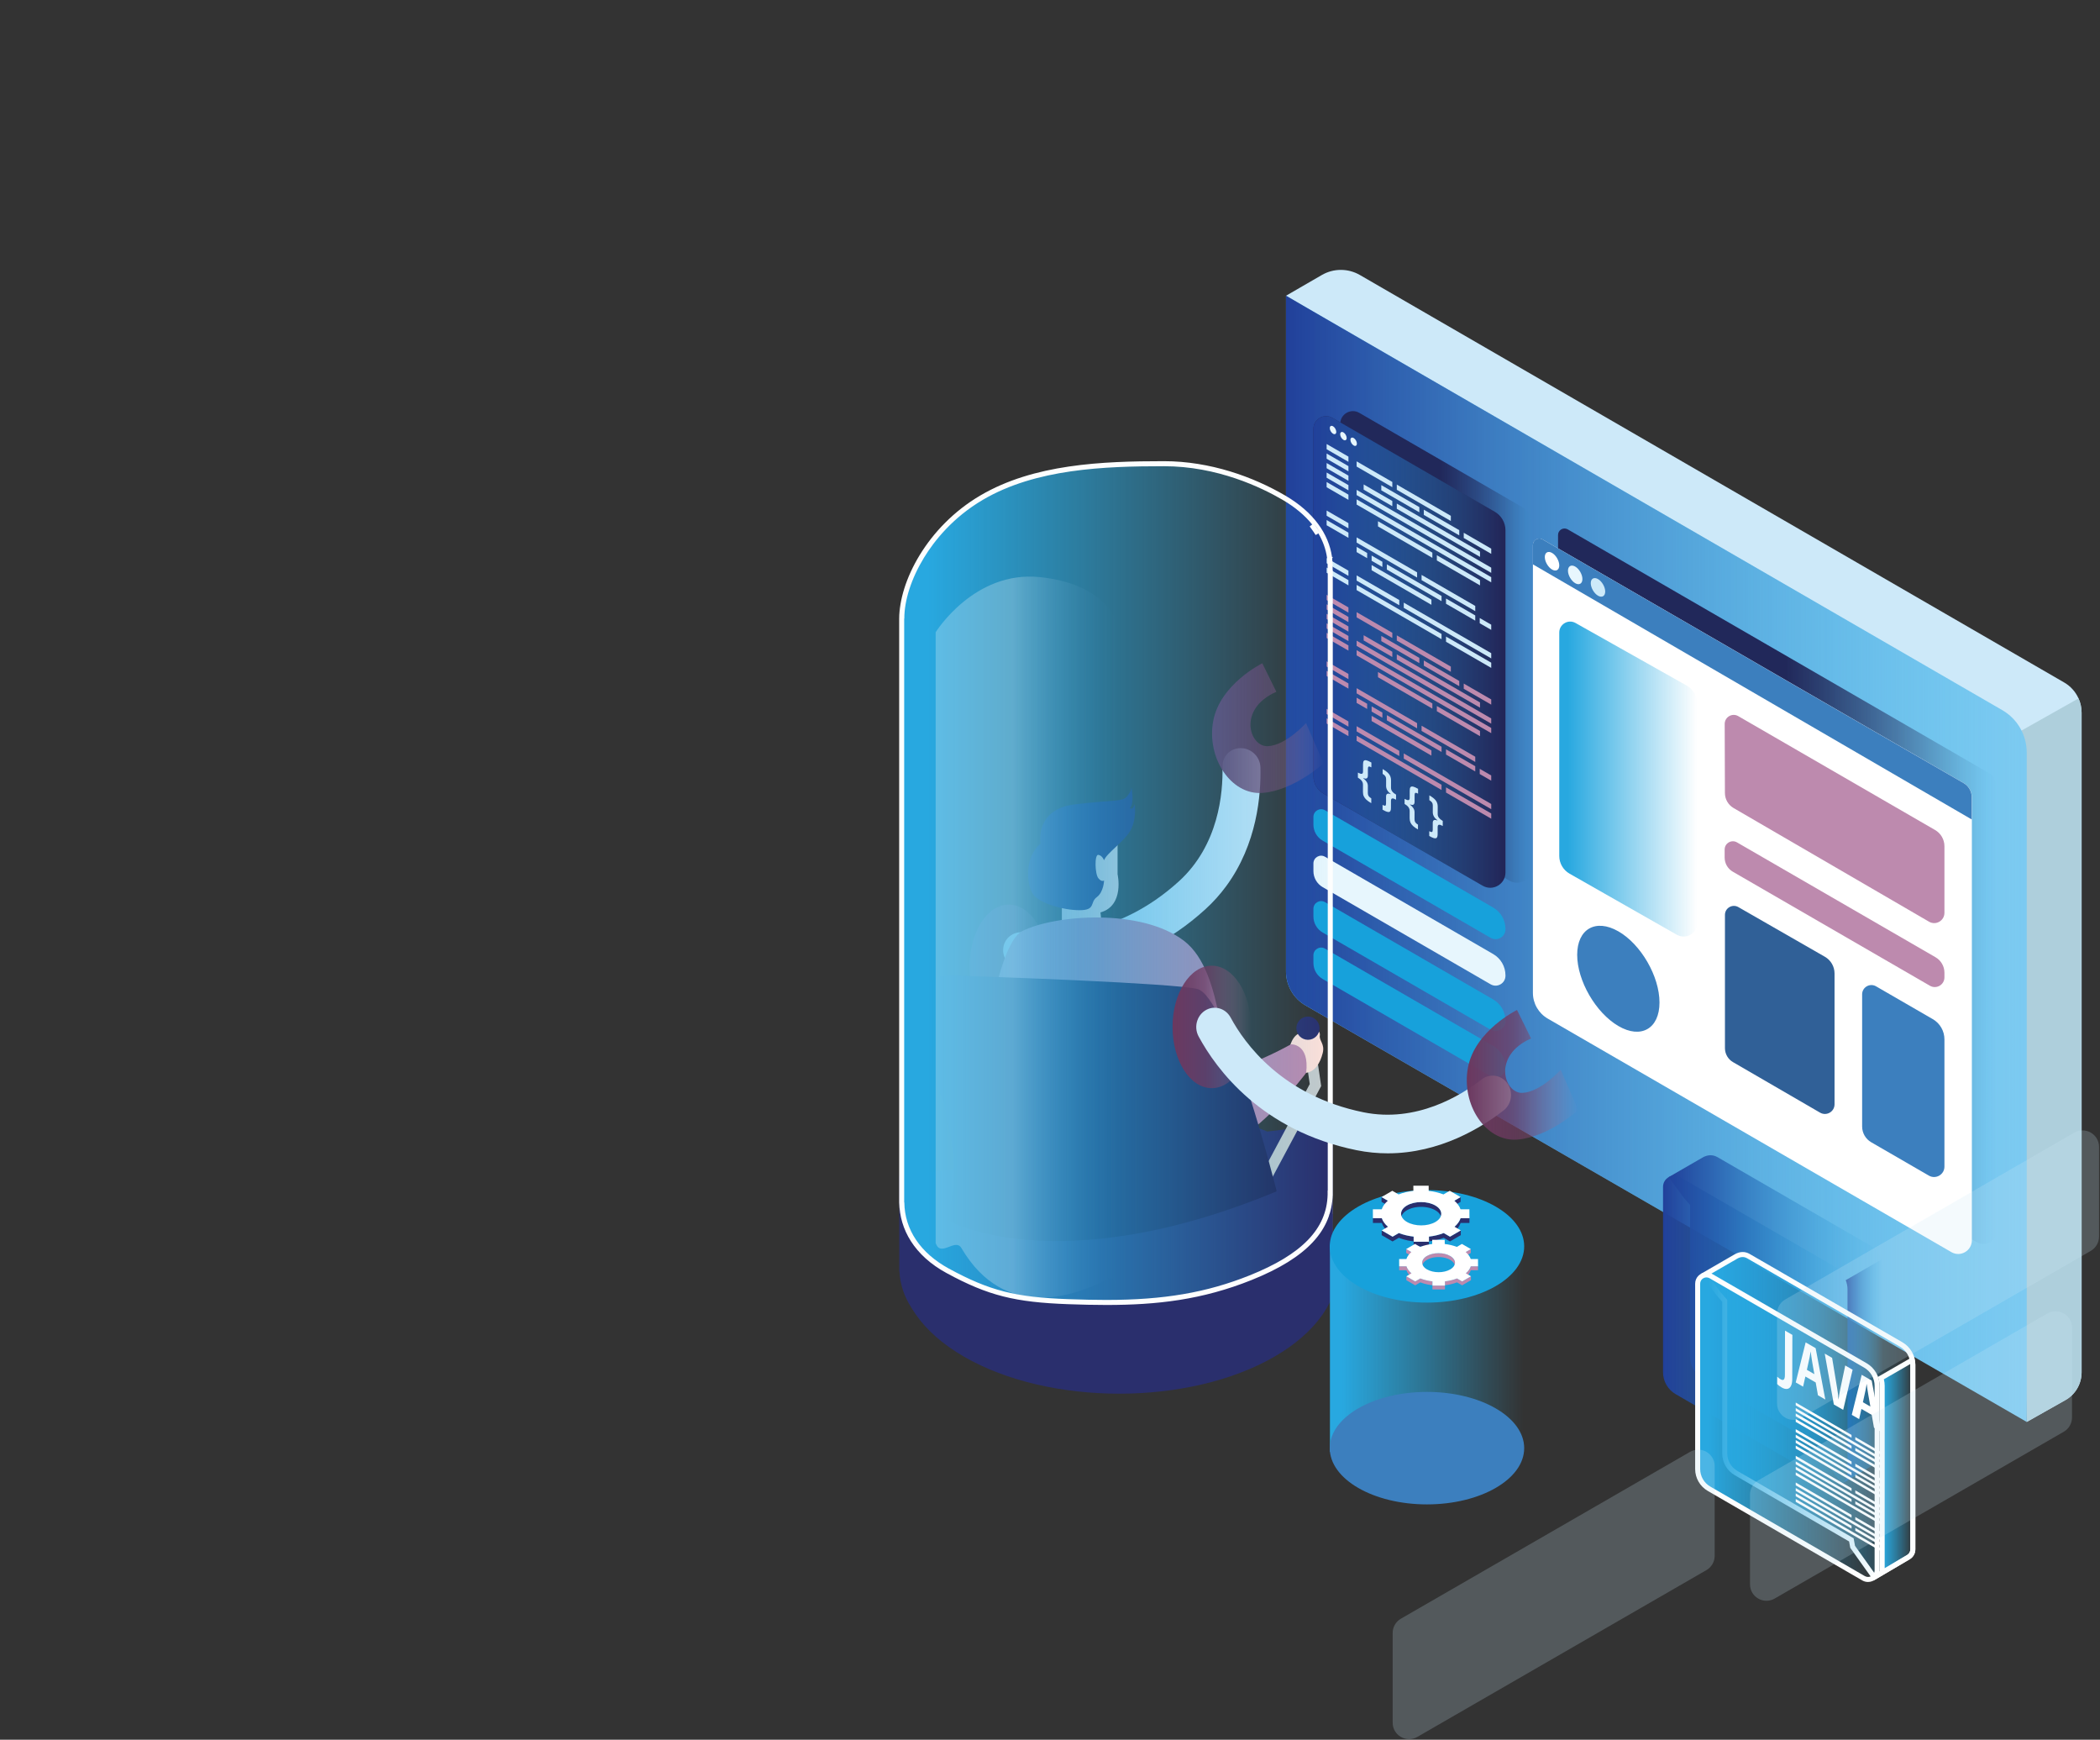 <svg width="955" height="791" viewBox="0 0 955 791" fill="none" xmlns="http://www.w3.org/2000/svg">
<rect x="0" y="0" width="955" height="791" fill="#333333" stroke="none"/>
<path d="M946.631 324.028V623.97C946.631 629.19 943.827 634.006 939.287 636.57L921.68 646.507L917.521 365.165L917.026 331.675L584.814 134.469L601.118 125.036C606.473 121.937 613.071 121.937 618.427 125.036L938.731 310.313C941.656 312.007 943.903 314.556 945.237 317.54C946.143 319.548 946.631 321.753 946.631 324.028Z" fill="#CDE9F9"/>
<path d="M946.632 324.028V623.97C946.632 629.19 943.829 634.006 939.288 636.57L921.682 646.507L917.522 365.165V333.163L945.238 317.54C946.145 319.548 946.632 321.753 946.632 324.028Z" fill="#AECFDC"/>
<path d="M584.819 441.697V134.465L910.579 322.895C917.45 326.87 921.684 334.215 921.684 342.164V646.509L593.733 457.151C588.218 453.966 584.819 448.074 584.819 441.697Z" fill="#7CCAF1"/>
<path d="M584.819 441.697V134.465L910.579 322.895C917.45 326.87 921.684 334.215 921.684 342.164V646.509L593.733 457.151C588.218 453.966 584.819 448.074 584.819 441.697Z" fill="url(#paint0_linear_29_7562)"/>
<path d="M602.555 368.395L679.047 412.641C682.502 414.639 684.63 418.331 684.63 422.327V422.499C684.63 425.967 680.883 428.135 677.884 426.401L601.505 382.221C598.899 380.714 597.295 377.929 597.295 374.915V371.436C597.294 368.733 600.217 367.043 602.555 368.395Z" fill="#17A1DB"/>
<path d="M602.555 389.531L679.047 433.776C682.502 435.774 684.63 439.467 684.63 443.463V443.635C684.63 447.103 680.883 449.27 677.884 447.536L601.505 403.356C598.899 401.85 597.295 399.065 597.295 396.051V392.572C597.294 389.868 600.217 388.178 602.555 389.531Z" fill="#E7F6FD"/>
<path d="M602.555 410.168L679.047 454.413C682.502 456.412 684.63 460.104 684.63 464.1V464.272C684.63 467.74 680.883 469.907 677.884 468.173L601.505 423.994C598.899 422.488 597.295 419.703 597.295 416.689V413.21C597.294 410.506 600.217 408.815 602.555 410.168Z" fill="#17A1DB"/>
<path d="M602.555 431.303L679.047 475.548C682.502 477.547 684.63 481.239 684.63 485.235V485.407C684.63 488.875 680.883 491.042 677.884 489.308L601.505 445.128C598.899 443.622 597.295 440.837 597.295 437.823V434.344C597.294 431.641 600.217 429.951 602.555 431.303Z" fill="#17A1DB"/>
<path d="M712.944 240.687L904.399 351.431C906.726 352.777 908.16 355.265 908.16 357.957V559.343C908.16 564.128 902.99 567.119 898.853 564.726L715.285 458.544C711.109 456.13 708.537 451.666 708.537 446.836V243.236C708.538 240.97 710.985 239.554 712.944 240.687Z" fill="url(#paint1_linear_29_7562)"/>
<path d="M701.515 245.266L892.969 356.01C895.297 357.356 896.73 359.845 896.73 362.536V563.923C896.73 568.707 891.56 571.698 887.424 569.305L703.855 463.124C699.679 460.709 697.107 456.246 697.107 451.415V247.815C697.108 245.549 699.556 244.133 701.515 245.266Z" fill="white"/>
<path d="M709.09 287.606V389.171C709.09 392.499 710.875 395.572 713.763 397.217L762.534 424.983C766.743 427.379 771.967 424.334 771.967 419.484V320.16C771.967 316.65 770.076 313.413 767.022 311.693L716.504 283.259C713.187 281.393 709.09 283.794 709.09 287.606Z" fill="url(#paint2_linear_29_7562)"/>
<path d="M784.327 329.174L784.428 360.567C784.437 363.38 785.935 365.975 788.363 367.387L877.262 419.071C880.366 420.875 884.254 418.632 884.254 415.037V384.753C884.254 381.71 882.634 378.898 880.003 377.377L790.488 325.598C787.745 324.012 784.318 326.001 784.327 329.174Z" fill="#BD8AAE"/>
<path d="M789.926 383.007L880.2 435.225C882.71 436.676 884.256 439.358 884.256 442.261V444.377C884.256 447.766 880.593 449.885 877.663 448.19L788.003 396.328C785.715 395.005 784.306 392.56 784.306 389.913V386.258C784.306 383.368 787.428 381.562 789.926 383.007Z" fill="#BD8AAE"/>
<path d="M784.442 415.966V476.566C784.442 479.181 785.834 481.598 788.092 482.908L827.707 505.886C830.626 507.579 834.279 505.47 834.279 502.091V442.597C834.279 439.464 832.604 436.57 829.89 435.012L790.536 412.427C787.823 410.87 784.442 412.832 784.442 415.966Z" fill="#306097"/>
<path d="M846.825 452.108V512.17C846.825 515.131 848.403 517.867 850.962 519.348L877.183 534.515C880.326 536.332 884.256 534.06 884.256 530.424V472.559C884.256 468.771 882.239 465.271 878.965 463.377L853.155 448.448C850.341 446.821 846.825 448.854 846.825 452.108Z" fill="#3C7FBE"/>
<path d="M735.959 423.444C725.666 417.552 717.244 422.36 717.244 434.126C717.244 445.893 725.666 460.456 735.959 466.489C746.253 472.521 754.674 467.714 754.674 455.807C754.674 443.899 746.252 429.336 735.959 423.444Z" fill="#3C7FBE"/>
<path d="M697.107 256.598L896.661 372.579V362.454C896.661 359.813 895.255 357.372 892.972 356.051L701.455 245.233C699.522 244.115 697.107 245.511 697.107 247.747V256.598V256.598Z" fill="#3C7FBE"/>
<path d="M705.805 251.39C703.998 250.356 702.52 251.2 702.52 253.265C702.52 255.33 703.998 257.887 705.805 258.946C707.612 260.006 709.09 259.162 709.09 257.071C709.09 254.981 707.611 252.424 705.805 251.39Z" fill="white"/>
<path d="M716.337 257.599C714.53 256.565 713.052 257.409 713.052 259.475C713.052 261.541 714.53 264.097 716.337 265.156C718.145 266.215 719.623 265.371 719.623 263.281C719.623 261.19 718.145 258.634 716.337 257.599Z" fill="#E7F6FD"/>
<path d="M726.702 263.28C724.895 262.246 723.417 263.089 723.417 265.155C723.417 267.221 724.895 269.777 726.702 270.836C728.509 271.896 729.987 271.052 729.987 268.961C729.987 266.871 728.509 264.315 726.702 263.28Z" fill="#CDE9F9"/>
<path d="M618.15 187.707L691.964 230.403C694.967 232.14 696.817 235.351 696.817 238.825V394.413C696.817 399.746 691.054 403.079 686.444 400.413L614.047 358.536C611.222 356.902 609.482 353.883 609.482 350.615V192.72C609.482 188.264 614.299 185.479 618.15 187.707Z" fill="url(#paint3_linear_29_7562)"/>
<path d="M605.961 189.997L679.774 232.692C682.778 234.429 684.628 237.64 684.628 241.114V396.703C684.628 402.036 678.865 405.369 674.255 402.702L601.858 360.826C599.033 359.192 597.293 356.172 597.293 352.904V195.01C597.293 190.553 602.109 187.768 605.961 189.997Z" fill="#222457"/>
<path d="M605.961 189.997L679.774 232.692C682.778 234.429 684.628 237.64 684.628 241.114V396.703C684.628 402.036 678.865 405.369 674.255 402.702L601.858 360.826C599.033 359.192 597.293 356.172 597.293 352.904V195.01C597.293 190.553 602.109 187.768 605.961 189.997Z" fill="url(#paint4_linear_29_7562)"/>
<path d="M603.302 201.884V204.249L613.22 209.98V207.615L603.302 201.884Z" fill="#CDE9F9"/>
<path d="M603.301 206.204V208.57L613.219 214.3V211.935L603.301 206.204Z" fill="#CDE9F9"/>
<path d="M603.301 210.525V212.891L613.219 218.622V216.257L603.301 210.525Z" fill="#CDE9F9"/>
<path d="M678.152 260.462V258.097L616.941 222.726V225.092L678.152 260.462Z" fill="#CDE9F9"/>
<path d="M603.301 214.846V217.211L613.219 222.942V220.576L603.301 214.846Z" fill="#CDE9F9"/>
<path d="M603.301 219.167V221.532L613.219 227.263V224.898L603.301 219.167Z" fill="#CDE9F9"/>
<path d="M678.152 264.782V262.417L616.941 227.048V229.413L678.152 264.782Z" fill="#CDE9F9"/>
<path d="M603.301 232.129V234.493L613.219 240.224V237.859L603.301 232.129Z" fill="#CDE9F9"/>
<path d="M603.301 236.449V238.815L613.219 244.546V242.18L603.301 236.449Z" fill="#CDE9F9"/>
<path d="M603.301 253.732V256.097L613.219 261.828V259.463L603.301 253.732Z" fill="#CDE9F9"/>
<path d="M603.301 258.053V260.418L613.219 266.149V263.783L603.301 258.053Z" fill="#CDE9F9"/>
<path d="M655.557 288.248L616.941 265.934V268.299L655.557 290.613V288.248Z" fill="#CDE9F9"/>
<path d="M657.594 289.423V291.789L678.154 303.669V301.304L657.594 289.423Z" fill="#CDE9F9"/>
<path d="M636.343 272.824L616.941 261.614V263.979L636.343 275.19V272.824Z" fill="#CDE9F9"/>
<path d="M638.379 274.001V276.366L678.154 299.348V296.983L638.379 274.001Z" fill="#CDE9F9"/>
<path d="M672.919 280.998V283.363L678.152 286.386V284.022L672.919 280.998Z" fill="#CDE9F9"/>
<path d="M644.445 260.223L616.941 244.331V246.696L644.445 262.589V260.223Z" fill="#CDE9F9"/>
<path d="M633.175 219.145L616.941 209.765V212.131L633.175 221.511V219.145Z" fill="#CDE9F9"/>
<path d="M659.787 234.522L635.213 220.322V222.687L659.787 236.888V234.522Z" fill="#CDE9F9"/>
<path d="M645.462 230.567L628.16 220.569V222.934L645.462 232.932V230.567Z" fill="#CDE9F9"/>
<path d="M663.616 241.056L647.497 231.742V234.108L663.616 243.422V241.056Z" fill="#CDE9F9"/>
<path d="M665.655 242.233V244.598L678.154 251.821V249.456L665.655 242.233Z" fill="#CDE9F9"/>
<path d="M620.137 220.254V222.619L633.173 230.152V227.786L620.137 220.254Z" fill="#CDE9F9"/>
<path d="M673.054 250.829L635.213 228.963V231.329L673.054 253.195V250.829Z" fill="#CDE9F9"/>
<path d="M651.386 251.273L626.656 236.982V239.347L651.386 253.638V251.273Z" fill="#CDE9F9"/>
<path d="M673.052 263.792L653.421 252.448V254.814L673.052 266.157V263.792Z" fill="#CDE9F9"/>
<path d="M670.886 275.501L646.481 261.399V263.764L670.886 277.866V275.501Z" fill="#CDE9F9"/>
<path d="M657.592 272.141V274.507L670.884 282.187V279.822L657.592 272.141Z" fill="#CDE9F9"/>
<path d="M621.727 251.417L616.941 248.651V251.016L621.727 253.782V251.417Z" fill="#CDE9F9"/>
<path d="M630.694 256.598V258.963L655.559 273.33V270.965L630.694 256.598Z" fill="#CDE9F9"/>
<path d="M628.656 255.421L623.761 252.593V254.958L628.656 257.787V255.421Z" fill="#CDE9F9"/>
<path d="M650.956 272.627L623.761 256.914V259.279L650.956 274.993V272.627Z" fill="#CDE9F9"/>
<path d="M603.302 270.445V272.81L613.22 278.541V276.176L603.302 270.445Z" fill="#BD8AAE"/>
<path d="M603.301 274.767V277.132L613.219 282.863V280.498L603.301 274.767Z" fill="#BD8AAE"/>
<path d="M603.301 279.086V281.452L613.219 287.183V284.818L603.301 279.086Z" fill="#BD8AAE"/>
<path d="M678.152 329.023V326.658L616.941 291.289V293.654L678.152 329.023Z" fill="#BD8AAE"/>
<path d="M603.301 283.408V285.773L613.219 291.504V289.139L603.301 283.408Z" fill="#BD8AAE"/>
<path d="M603.301 287.728V290.093L613.219 295.824V293.459L603.301 287.728Z" fill="#BD8AAE"/>
<path d="M678.152 333.345V330.98L616.941 295.609V297.974L678.152 333.345Z" fill="#BD8AAE"/>
<path d="M603.301 300.691V303.056L613.219 308.787V306.422L603.301 300.691Z" fill="#BD8AAE"/>
<path d="M603.301 305.011V307.376L613.219 313.107V310.742L603.301 305.011Z" fill="#BD8AAE"/>
<path d="M603.301 322.294V324.659L613.219 330.39V328.024L603.301 322.294Z" fill="#BD8AAE"/>
<path d="M603.301 326.615V328.98L613.219 334.711V332.346L603.301 326.615Z" fill="#BD8AAE"/>
<path d="M655.557 356.81L616.941 334.496V336.862L655.557 359.175V356.81Z" fill="#BD8AAE"/>
<path d="M657.594 357.986V360.351L678.154 372.23V369.866L657.594 357.986Z" fill="#BD8AAE"/>
<path d="M636.343 341.386L616.941 330.175V332.54L636.343 343.751V341.386Z" fill="#BD8AAE"/>
<path d="M638.379 342.562V344.927L678.154 367.91V365.544L638.379 342.562Z" fill="#BD8AAE"/>
<path d="M672.919 349.559V351.924L678.152 354.947V352.583L672.919 349.559Z" fill="#BD8AAE"/>
<path d="M644.445 328.785L616.941 312.892V315.257L644.445 331.151V328.785Z" fill="#BD8AAE"/>
<path d="M633.175 287.708L616.941 278.327V280.692L633.175 290.073V287.708Z" fill="#BD8AAE"/>
<path d="M659.787 303.084L635.213 288.883V291.249L659.787 305.449V303.084Z" fill="#BD8AAE"/>
<path d="M645.462 299.128L628.16 289.13V291.495L645.462 301.493V299.128Z" fill="#BD8AAE"/>
<path d="M663.616 309.618L647.497 300.304V302.67L663.616 311.983V309.618Z" fill="#BD8AAE"/>
<path d="M665.655 310.794V313.16L678.154 320.382V318.017L665.655 310.794Z" fill="#BD8AAE"/>
<path d="M620.137 288.816V291.181L633.173 298.714V296.348L620.137 288.816Z" fill="#BD8AAE"/>
<path d="M673.054 319.391L635.213 297.525V299.89L673.054 321.756V319.391Z" fill="#BD8AAE"/>
<path d="M651.386 319.834L626.656 305.544V307.909L651.386 322.199V319.834Z" fill="#BD8AAE"/>
<path d="M673.052 332.353L653.421 321.01V323.375L673.052 334.718V332.353Z" fill="#BD8AAE"/>
<path d="M670.886 344.062L646.481 329.961V332.327L670.886 346.428V344.062Z" fill="#BD8AAE"/>
<path d="M657.592 340.703V343.068L670.884 350.748V348.383L657.592 340.703Z" fill="#BD8AAE"/>
<path d="M621.727 319.979L616.941 317.213V319.579L621.727 322.344V319.979Z" fill="#BD8AAE"/>
<path d="M630.694 325.159V327.525L655.559 341.892V339.527L630.694 325.159Z" fill="#BD8AAE"/>
<path d="M628.656 323.983L623.761 321.155V323.52L628.656 326.348V323.983Z" fill="#BD8AAE"/>
<path d="M650.956 341.19L623.761 325.475V327.841L650.956 343.555V341.19Z" fill="#BD8AAE"/>
<path d="M620.233 345.908C619.978 346.169 619.856 346.676 619.854 347.422L619.845 350.737V350.822C619.843 351.452 619.641 351.79 619.24 351.835C618.838 351.88 618.263 351.686 617.522 351.257L617.515 353.565C618.256 353.994 618.831 354.464 619.231 354.98C619.631 355.497 619.83 356.097 619.828 356.782L619.819 360.057C619.817 360.803 619.936 361.449 620.188 362.011C620.434 362.569 620.827 363.097 621.368 363.602C621.909 364.108 622.656 364.633 623.605 365.181L623.611 362.997C622.996 362.619 622.582 362.248 622.363 361.883C622.143 361.51 622.038 361.078 622.039 360.579L622.048 357.441V357.318C622.052 356.065 621.366 354.928 619.977 353.887V353.764C621.347 354.326 622.038 353.939 622.062 352.613L622.07 349.475C622.072 348.968 622.186 348.664 622.408 348.553C622.629 348.442 623.043 348.559 623.651 348.888L623.657 346.703C622.723 346.162 621.98 345.826 621.432 345.701C620.876 345.572 620.481 345.643 620.233 345.908Z" fill="#CDE9F9"/>
<path d="M633.161 359.885C632.774 359.384 632.575 358.815 632.577 358.184V358.099L632.586 354.785C632.589 353.716 632.31 352.8 631.737 352.03C631.171 351.263 630.189 350.48 628.786 349.668L628.78 351.852C629.388 352.227 629.809 352.593 630.028 352.958C630.248 353.317 630.354 353.755 630.353 354.263L630.344 357.4C630.367 358.753 631.066 359.944 632.434 360.966V361.089C631.752 360.818 631.23 360.762 630.875 360.935C630.514 361.11 630.331 361.506 630.33 362.137V362.228L630.321 365.366C630.319 365.873 630.211 366.188 629.99 366.299C629.769 366.402 629.348 366.29 628.74 365.961L628.734 368.145C630.13 368.952 631.112 369.297 631.688 369.191C632.257 369.081 632.547 368.494 632.55 367.417L632.559 364.142C632.561 363.458 632.763 363.089 633.151 363.028C633.546 362.972 634.114 363.162 634.869 363.598L634.876 361.291C634.122 360.857 633.554 360.391 633.161 359.885Z" fill="#CDE9F9"/>
<path d="M641.467 357.864C641.212 358.125 641.09 358.632 641.087 359.377L641.078 362.692V362.777C641.077 363.407 640.875 363.745 640.473 363.789C640.072 363.834 639.497 363.64 638.755 363.212L638.749 365.519C639.491 365.948 640.065 366.419 640.465 366.935C640.865 367.451 641.064 368.051 641.062 368.736L641.053 372.011C641.051 372.757 641.17 373.404 641.422 373.965C641.668 374.524 642.061 375.051 642.602 375.557C643.142 376.062 643.89 376.587 644.839 377.136L644.845 374.951C644.23 374.573 643.816 374.203 643.597 373.837C643.378 373.464 643.272 373.033 643.273 372.533L643.282 369.395V369.272C643.285 368.019 642.599 366.883 641.21 365.841L641.211 365.718C642.581 366.28 643.271 365.893 643.295 364.567L643.304 361.429C643.306 360.922 643.42 360.618 643.641 360.508C643.862 360.396 644.276 360.513 644.884 360.842L644.891 358.658C643.955 358.117 643.214 357.78 642.665 357.655C642.11 357.527 641.715 357.599 641.467 357.864Z" fill="#CDE9F9"/>
<path d="M654.392 371.84C654.005 371.339 653.806 370.77 653.808 370.139V370.055L653.817 366.74C653.82 365.671 653.542 364.756 652.968 363.985C652.401 363.218 651.42 362.435 650.018 361.623L650.012 363.808C650.619 364.182 651.04 364.549 651.259 364.914C651.48 365.273 651.585 365.711 651.583 366.219L651.575 369.356C651.598 370.709 652.297 371.899 653.665 372.922V373.045C652.983 372.774 652.462 372.718 652.107 372.891C651.745 373.066 651.563 373.461 651.561 374.093V374.185L651.553 377.323C651.551 377.83 651.443 378.145 651.222 378.256C651.001 378.359 650.58 378.247 649.972 377.918L649.966 380.101C651.362 380.909 652.344 381.254 652.92 381.148C653.489 381.038 653.779 380.45 653.782 379.374L653.791 376.098C653.793 375.415 653.994 375.046 654.383 374.985C654.778 374.928 655.346 375.118 656.101 375.555L656.107 373.248C655.353 372.813 654.785 372.346 654.392 371.84Z" fill="#CDE9F9"/>
<path d="M604.733 194.649C604.733 195.577 605.397 196.725 606.208 197.201C607.02 197.676 607.684 197.298 607.684 196.358C607.684 195.419 607.02 194.271 606.208 193.807C605.396 193.343 604.733 193.721 604.733 194.649Z" fill="#E7F6FD"/>
<path d="M609.465 197.438C609.465 198.366 610.129 199.514 610.94 199.99C611.752 200.465 612.416 200.087 612.416 199.147C612.416 198.208 611.752 197.06 610.94 196.596C610.128 196.132 609.465 196.511 609.465 197.438Z" fill="#E7F6FD"/>
<path d="M615.593 199.148C614.781 198.683 614.117 199.062 614.117 199.99C614.117 200.918 614.781 202.066 615.593 202.542C616.404 203.017 617.068 202.639 617.068 201.699C617.068 200.76 616.404 199.613 615.593 199.148Z" fill="#E7F6FD"/>
<path d="M438.364 616.819C399.528 594.355 399.528 557.471 438.364 534.855C477.2 512.239 540.75 512.239 579.586 534.855C618.422 557.471 618.422 594.355 579.586 616.819C540.75 639.282 477.2 639.282 438.364 616.819Z" fill="#2A2F6D"/>
<path d="M458.784 466.984C468.629 466.984 476.61 454.52 476.61 439.145C476.61 423.769 468.629 411.305 458.784 411.305C448.939 411.305 440.958 423.769 440.958 439.145C440.958 454.52 448.939 466.984 458.784 466.984Z" fill="url(#paint5_linear_29_7562)"/>
<path d="M557.646 402.875C554.921 406.584 551.739 410.169 548.019 413.544C515.311 443.214 480.6 443.107 463.959 440.797C458.645 440.059 455.085 434.794 456.486 429.765L458.511 422.495L456.248 430.619L456.464 429.831C457.556 425.838 461.445 423.351 465.658 423.945C478.861 425.805 508.081 426.143 536.064 400.758C554.243 384.266 556.229 360.513 555.928 348.579C555.82 344.301 558.88 340.72 563.151 340.209C568.322 339.589 573.04 343.65 573.176 348.829C573.505 361.351 571.723 383.715 557.646 402.875Z" fill="#CDE9F9"/>
<path d="M574.044 301.571C574.044 301.571 554.889 310.972 551.737 327.741C548.585 344.51 559.738 361.534 574.044 360.517C588.35 359.501 601.929 347.051 601.929 347.051L593.927 328.758C593.927 328.758 584.904 338.851 576.565 339.267C568.225 339.683 562.569 322.405 580.43 314.529L574.044 301.571Z" fill="url(#paint6_linear_29_7562)"/>
<path d="M606.086 547.386V510.889L576.301 514.473C562.993 508.792 546.654 506.015 529.351 506.015V507.471C532.11 507.471 534.832 507.546 537.512 507.69C527.11 507.507 515.018 508.179 501.252 509.81C510.534 508.278 519.981 507.471 529.345 507.471L529.351 506.015C529.349 506.015 529.347 506.015 529.345 506.015C501.046 506.016 470.191 513.433 445.916 527.669C444.195 528.679 442.554 529.713 440.95 530.76L408.958 534.609V578.072C408.958 578.072 408.989 578.084 409.039 578.102C409.588 589.906 416.613 600.862 430.505 609.01C444.988 617.503 464.667 621.625 485.771 621.625C514.069 621.625 544.925 614.209 569.2 599.972C593.561 585.684 606.183 567.518 606.096 550.874C606.226 548.659 606.086 547.386 606.086 547.386ZM465.599 618.791C461.179 618.168 456.927 617.338 452.879 616.308C457.243 617.338 461.481 618.148 465.599 618.791ZM452.396 616.191C452.23 616.148 452.064 616.104 451.899 616.061C452.068 616.102 452.225 616.149 452.396 616.191Z" fill="#2A2F6D"/>
<path d="M594.203 465.678L598.22 493.345L572.035 542.333" stroke="#C4CACB" stroke-width="5" stroke-miterlimit="10"/>
<path d="M586.25 477.079C586.25 477.079 587.435 469.873 592.262 469.45C592.262 469.45 593.443 469.227 594.088 468.151C594.732 467.076 595.094 468.954 594.377 470.596C593.658 472.238 593.658 472.238 593.658 472.238C593.658 472.238 597.416 468.916 596.987 467.835C596.557 466.753 600.637 468.259 600.208 470.733C599.778 473.206 602.599 474.561 601.511 478.831C600.423 483.101 598.22 487.184 594.007 487.777C589.794 488.371 586.25 477.079 586.25 477.079Z" fill="#FDE0D9"/>
<path d="M508.225 397.492V382.511C508.225 373.77 503.877 366.409 488.721 370.786C473.566 375.163 470.351 386.192 475.403 397.492C477.578 402.357 479.919 406.728 482.888 409.952V424.02L501.289 422.705L500.445 414.854C511.495 411.741 508.225 397.492 508.225 397.492Z" fill="#FDE0D9"/>
<path d="M458.772 465.678L451.615 455.281C451.615 455.281 456.695 427.399 464.927 423.302C479.937 415.833 518.961 412.917 538.379 427.713C557.798 442.509 553.791 486.742 562.666 485.137C571.541 483.532 587.074 474.816 587.074 474.816C587.074 474.816 595.596 474.349 594.001 487.777C594.001 487.777 569.55 520.662 551.307 522.596C533.064 524.53 515.096 497.623 515.096 497.623L458.772 465.678Z" fill="#BD8AAE"/>
<path d="M580.595 541.654C580.595 541.654 558.425 452.678 544.315 449.606C532.261 446.982 454.276 444.21 431.812 443.458C427.358 443.309 423.153 445.599 420.961 449.488C418.616 453.649 416.598 459.723 418.128 467.184C421.128 481.811 441.905 523.216 430.228 554.569C430.227 554.568 480.066 583.397 580.595 541.654Z" fill="#222457"/>
<path d="M594.811 472.765C597.725 472.765 600.087 470.399 600.087 467.48C600.087 464.561 597.725 462.194 594.811 462.194C591.897 462.194 589.535 464.561 589.535 467.48C589.535 470.399 591.897 472.765 594.811 472.765Z" fill="#2A2F6D"/>
<path d="M502.079 391.144C502.079 391.144 501.327 388.993 499.502 388.67C497.677 388.347 497.892 397.382 499.502 399.317C501.113 401.254 502.079 400.285 502.079 400.285C502.079 400.285 501.971 405.555 498.75 407.921C495.529 410.287 498.467 413.837 490.932 413.837C483.397 413.837 473.735 410.825 470.406 407.384C467.078 403.943 465.119 390.605 473.185 383.507C473.185 383.507 470.299 367.804 489.195 365.653C508.09 363.502 510.453 364.578 512.6 361.996C514.747 359.415 514.533 357.909 514.533 357.909C514.533 357.909 516.041 365.653 513.784 367.374C513.784 367.374 515.188 368.665 516.041 365.653C516.041 365.653 517.074 372.967 513.763 378.129C510.453 383.292 503.367 387.81 502.079 391.144Z" fill="#2A2F6D"/>
<path d="M503.138 592.183C497.997 592.183 492.476 592.07 485.761 591.826C461.381 590.942 449.61 587.93 430.998 577.812C417.66 570.562 410.242 559.512 410.113 546.698H410.048V281.235L410.111 281.235C410.067 272.812 413.389 262.505 419.224 252.955C423.895 245.31 432.41 234.467 446.441 226.232C470.66 212.018 501.906 210.827 529.292 210.825C553.863 210.825 574.103 220.55 583.98 226.346C589.648 229.672 594.232 233.523 597.651 237.79L596.51 238.673C597.531 240.05 598.435 241.348 599.276 242.643L600.495 241.882C602.646 245.499 604.034 249.361 604.615 253.414L604.668 253.78L604.652 253.823L604.684 254.086C604.884 255.739 604.953 257.405 604.889 259.037L604.877 259.346L604.953 259.489V543.186L604.894 543.186C604.508 559.199 593.015 571.193 568.723 580.93C549.049 588.818 529.434 592.183 503.138 592.183Z" fill="url(#paint7_linear_29_7562)"/>
<path d="M529.298 211.971C553.598 211.971 573.628 221.597 583.405 227.335C588.936 230.581 593.405 234.329 596.734 238.476L595.595 239.357C596.602 240.716 597.493 241.996 598.32 243.269L599.537 242.51C601.6 245.987 602.929 249.694 603.486 253.579L603.499 253.67L603.488 253.7L603.552 254.226C603.744 255.818 603.811 257.422 603.749 258.994L603.725 259.602L603.812 259.769V541.323L603.749 541.324L603.752 543.187C603.366 558.673 592.1 570.329 568.3 579.868C548.768 587.697 529.281 591.038 503.139 591.038C498.013 591.038 492.505 590.925 485.803 590.681C461.634 589.804 449.971 586.822 431.545 576.805C418.587 569.762 411.382 559.065 411.257 546.686H411.193V281.23L411.255 281.229C411.213 273.014 414.473 262.926 420.2 253.553C424.803 246.02 433.193 235.335 447.02 227.22C470.992 213.151 502.057 211.972 529.293 211.97H529.298V211.971ZM529.298 209.682C529.297 209.682 529.296 209.682 529.294 209.682C500.996 209.683 470.141 210.998 445.866 225.245C421.507 239.541 408.885 264.586 408.97 281.241L408.908 274.379V551.847L408.972 546.71C409.096 558.97 415.834 570.871 430.455 578.819C449.41 589.122 461.656 592.097 485.722 592.97C491.72 593.187 497.507 593.328 503.141 593.328C526.19 593.328 546.727 590.983 569.151 581.994C594.729 571.742 605.657 559.158 606.04 543.214L606.037 541.32C606.054 541.957 606.055 542.588 606.04 543.214L606.1 577.242V259.235C606.072 259.184 606.061 259.134 606.035 259.083C606.103 257.355 606.028 255.643 605.823 253.95C605.97 253.524 606.1 253.253 606.1 253.253H605.75C604.224 242.606 597.257 232.81 584.562 225.359C570.079 216.86 550.4 209.682 529.298 209.682ZM600.237 242.02C599.435 240.784 598.514 239.454 597.431 237.992C598.478 239.297 599.416 240.64 600.237 242.02Z" fill="#FDFEFE"/>
<g opacity="0.5">
<path opacity="0.5" d="M425.5 565.149V287.472C425.5 287.472 442.881 259.373 472.757 262.384C502.633 265.394 507.455 282.455 507.455 282.455V591.541C507.455 591.541 508.611 578.803 503.756 581.411C489.051 589.312 456.98 601.059 437.224 567.472C434.41 562.688 427.728 571.914 425.5 565.149Z" fill="url(#paint8_linear_29_7562)"/>
</g>
<path d="M551.053 494.751C560.898 494.751 568.879 482.287 568.879 466.911C568.879 451.536 560.898 439.072 551.053 439.072C541.208 439.072 533.228 451.536 533.228 466.911C533.228 482.287 541.208 494.751 551.053 494.751Z" fill="url(#paint9_linear_29_7562)"/>
<path d="M631.121 524.384C626.523 524.384 621.755 523.942 616.836 522.941C573.596 514.14 553.106 486.07 545.099 471.275C542.542 466.55 544.665 460.556 549.538 458.705L556.582 456.03L548.71 459.02L549.471 458.727C553.329 457.241 557.635 458.904 559.654 462.656C565.984 474.411 583.034 498.185 620.029 505.716C644.063 510.607 664.337 498.13 673.752 490.812C677.127 488.189 681.82 488.535 684.763 491.678C688.327 495.482 687.859 501.697 683.776 504.876C673.905 512.566 654.869 524.384 631.121 524.384Z" fill="#CDE9F9"/>
<path d="M689.881 459.197C689.881 459.197 670.725 468.598 667.573 485.367C664.421 502.136 675.575 519.16 689.881 518.143C704.186 517.127 717.765 504.677 717.765 504.677L709.763 486.384C709.763 486.384 700.74 496.477 692.401 496.893C684.062 497.309 678.405 480.031 696.266 472.155L689.881 459.197Z" fill="url(#paint10_linear_29_7562)"/>
<path d="M606.097 551.932H604.651V584.961H606.097V551.932Z" fill="#2A2F6D"/>
<path d="M693.057 565.842H604.806V660.146H693.057V565.842Z" fill="url(#paint11_linear_29_7562)"/>
<path d="M648.932 684.001C673.35 684.001 693.144 672.552 693.144 658.428C693.144 644.305 673.35 632.855 648.932 632.855C624.515 632.855 604.721 644.305 604.721 658.428C604.721 672.552 624.515 684.001 648.932 684.001Z" fill="#3C7FBE"/>
<path d="M648.932 592.25C673.35 592.25 693.144 580.801 693.144 566.677C693.144 552.554 673.35 541.104 648.932 541.104C624.515 541.104 604.721 552.554 604.721 566.677C604.721 580.801 624.515 592.25 648.932 592.25Z" fill="#17A1DB"/>
<path d="M642.75 541.452L642.738 539.109L642.731 541.277L642.744 543.619L642.75 541.452Z" fill="#2A2F6D"/>
<path d="M664.236 544.27L661.39 545.926L661.384 548.092L664.23 546.436L664.236 544.27Z" fill="#2A2F6D"/>
<path d="M631.133 545.926L628.27 544.27L628.264 546.437L631.127 548.092L631.133 545.926Z" fill="#2A2F6D"/>
<path d="M637.207 553.432C637.222 553.354 637.245 553.276 637.266 553.198C637.29 553.106 637.312 553.015 637.344 552.924C637.371 552.849 637.406 552.775 637.439 552.701C637.48 552.606 637.521 552.511 637.572 552.416C637.609 552.348 637.654 552.28 637.695 552.213C637.761 552.105 637.831 551.999 637.909 551.894C637.955 551.831 638.006 551.77 638.057 551.709C638.174 551.567 638.304 551.428 638.444 551.291C638.495 551.242 638.541 551.191 638.595 551.143C638.682 551.064 638.78 550.988 638.876 550.911C638.959 550.843 639.04 550.775 639.131 550.708C639.234 550.633 639.348 550.561 639.46 550.488C639.574 550.414 639.683 550.337 639.807 550.265C640.08 550.105 640.371 549.963 640.669 549.828C640.754 549.79 640.841 549.753 640.929 549.717C641.163 549.619 641.403 549.528 641.647 549.444C641.735 549.415 641.821 549.382 641.91 549.354C642.064 549.306 642.222 549.264 642.379 549.22C642.499 549.187 642.618 549.152 642.74 549.123C642.905 549.083 643.074 549.05 643.243 549.015C643.358 548.992 643.473 548.966 643.59 548.945C643.932 548.885 644.279 548.837 644.629 548.8C644.737 548.789 644.845 548.782 644.952 548.773C645.158 548.756 645.364 548.741 645.571 548.732C645.703 548.725 645.835 548.723 645.967 548.72C646.134 548.717 646.301 548.716 646.467 548.718C646.607 548.719 646.746 548.724 646.886 548.729C647.04 548.735 647.195 548.744 647.349 548.754C647.49 548.764 647.631 548.777 647.771 548.79C647.924 548.804 648.076 548.822 648.227 548.841C648.364 548.858 648.5 548.877 648.636 548.899C648.799 548.924 648.96 548.952 649.121 548.983C649.248 549.008 649.375 549.033 649.5 549.06C649.691 549.102 649.879 549.149 650.066 549.199C650.172 549.226 650.277 549.253 650.38 549.283C650.716 549.381 651.043 549.491 651.36 549.615C651.518 549.676 651.669 549.744 651.822 549.811C651.9 549.846 651.982 549.877 652.059 549.915C652.29 550.024 652.514 550.14 652.729 550.265C654.529 551.306 655.428 552.672 655.424 554.036L655.43 551.868C655.434 550.505 654.535 549.138 652.735 548.097C652.52 547.973 652.296 547.857 652.065 547.747C651.988 547.71 651.906 547.678 651.827 547.643C651.691 547.583 651.557 547.52 651.416 547.464C651.4 547.458 651.382 547.453 651.366 547.447C651.048 547.323 650.721 547.214 650.385 547.115C650.358 547.107 650.333 547.097 650.306 547.088C650.23 547.067 650.15 547.052 650.073 547.031C649.885 546.982 649.697 546.933 649.505 546.891C649.454 546.88 649.405 546.865 649.354 546.854C649.279 546.839 649.202 546.829 649.126 546.814C648.966 546.784 648.805 546.756 648.643 546.73C648.577 546.721 648.514 546.706 648.448 546.697C648.377 546.687 648.305 546.682 648.234 546.672C648.082 546.653 647.93 546.636 647.777 546.621C647.704 546.614 647.632 546.603 647.56 546.597C647.492 546.591 647.424 546.591 647.356 546.585C647.201 546.575 647.047 546.567 646.891 546.56C646.814 546.557 646.737 546.55 646.659 546.548C646.598 546.547 646.536 546.55 646.475 546.549C646.307 546.546 646.139 546.548 645.972 546.551C645.889 546.553 645.806 546.55 645.725 546.553C645.676 546.554 645.627 546.56 645.578 546.563C645.371 546.572 645.165 546.587 644.96 546.604C644.877 546.611 644.794 546.612 644.711 546.621C644.686 546.623 644.661 546.628 644.635 546.631C644.286 546.668 643.938 546.716 643.596 546.776C643.579 546.779 643.563 546.781 643.546 546.783C643.447 546.801 643.351 546.826 643.254 546.846C643.083 546.881 642.913 546.914 642.747 546.955C642.625 546.984 642.508 547.019 642.389 547.051C642.231 547.094 642.072 547.137 641.918 547.186C641.885 547.197 641.85 547.204 641.816 547.215C641.761 547.233 641.71 547.258 641.655 547.276C641.41 547.36 641.17 547.45 640.936 547.549C640.849 547.585 640.761 547.621 640.677 547.66C640.379 547.794 640.089 547.937 639.815 548.097C639.778 548.119 639.74 548.14 639.704 548.163C639.62 548.213 639.548 548.268 639.469 548.319C639.357 548.393 639.243 548.464 639.139 548.54C639.049 548.606 638.969 548.674 638.884 548.742C638.789 548.819 638.691 548.896 638.603 548.975C638.585 548.991 638.564 549.006 638.547 549.022C638.511 549.054 638.486 549.09 638.452 549.124C638.311 549.26 638.182 549.399 638.064 549.541C638.039 549.572 638.004 549.601 637.98 549.632C637.955 549.663 637.94 549.695 637.916 549.726C637.838 549.831 637.768 549.938 637.702 550.045C637.673 550.09 637.637 550.134 637.612 550.179C637.599 550.202 637.591 550.226 637.579 550.249C637.528 550.343 637.488 550.438 637.446 550.533C637.421 550.589 637.389 550.643 637.368 550.7C637.361 550.719 637.358 550.738 637.351 550.757C637.319 550.848 637.297 550.939 637.273 551.03C637.257 551.091 637.232 551.152 637.22 551.215C637.216 551.231 637.218 551.248 637.214 551.265C637.197 551.361 637.19 551.457 637.181 551.553C637.176 551.616 637.162 551.678 637.16 551.741C637.159 551.768 637.158 551.794 637.158 551.821L637.152 553.988C637.152 553.898 637.167 553.809 637.175 553.719C637.184 553.624 637.19 553.528 637.207 553.432Z" fill="#2A2F6D"/>
<path d="M664.215 553.866C664.173 553.997 664.122 554.126 664.07 554.256C664.035 554.345 663.998 554.433 663.959 554.521C663.923 554.603 663.885 554.687 663.845 554.769C663.802 554.857 663.757 554.944 663.71 555.031C663.667 555.111 663.623 555.19 663.577 555.27C663.518 555.371 663.455 555.471 663.391 555.572C663.344 555.645 663.297 555.719 663.247 555.793C663.177 555.896 663.101 555.997 663.024 556.099C662.974 556.166 662.925 556.234 662.872 556.3C662.723 556.488 662.566 556.674 662.397 556.857C662.374 556.882 662.349 556.906 662.325 556.931C662.176 557.09 662.018 557.247 661.854 557.402C661.724 557.524 661.594 557.646 661.456 557.765L661.45 559.932C661.563 559.834 661.674 559.735 661.782 559.635C661.806 559.613 661.825 559.591 661.848 559.569C662.012 559.415 662.169 559.258 662.317 559.1C662.341 559.074 662.368 559.05 662.391 559.024C662.561 558.841 662.717 558.655 662.867 558.468C662.879 558.452 662.894 558.436 662.906 558.42C662.947 558.368 662.981 558.317 663.02 558.265C663.095 558.163 663.171 558.062 663.242 557.959C663.292 557.886 663.339 557.812 663.386 557.738C663.45 557.638 663.514 557.537 663.572 557.437C663.591 557.404 663.615 557.371 663.633 557.338C663.66 557.292 663.681 557.243 663.706 557.197C663.753 557.111 663.798 557.024 663.84 556.937C663.881 556.853 663.919 556.77 663.955 556.687C663.994 556.599 664.032 556.512 664.067 556.424C664.082 556.385 664.101 556.346 664.116 556.306C664.15 556.215 664.182 556.124 664.212 556.033H668.248L668.255 553.866H664.215Z" fill="#2A2F6D"/>
<path d="M631.192 559.931L631.199 557.764C629.795 556.566 628.858 555.238 628.394 553.866H624.358L624.352 556.034H628.388C628.851 557.406 629.788 558.734 631.192 559.931Z" fill="#2A2F6D"/>
<path d="M656.545 560.623C656.061 560.814 655.562 560.987 655.055 561.147C654.776 561.235 654.488 561.31 654.202 561.389C653.935 561.463 653.672 561.543 653.4 561.609C653.109 561.68 652.811 561.737 652.515 561.798C652.24 561.855 651.968 561.918 651.69 561.967C651.079 562.076 650.461 562.167 649.836 562.238L649.83 564.405C650.455 564.336 651.072 564.243 651.683 564.135C651.713 564.13 651.744 564.127 651.775 564.121C652.025 564.076 652.268 564.015 652.515 563.963C652.809 563.902 653.104 563.846 653.393 563.776C653.667 563.71 653.932 563.629 654.201 563.554C654.485 563.475 654.771 563.401 655.049 563.314C655.082 563.303 655.117 563.295 655.15 563.285C655.623 563.133 656.086 562.968 656.539 562.789L659.403 564.446L664.314 561.587L664.32 559.42L659.409 562.279L656.545 560.623Z" fill="#2A2F6D"/>
<path d="M642.867 562.238C642.43 562.189 641.998 562.121 641.567 562.053C641.257 562.005 640.949 561.951 640.644 561.893C640.376 561.842 640.109 561.787 639.845 561.729C639.48 561.649 639.12 561.559 638.764 561.463C638.483 561.388 638.2 561.317 637.924 561.233C637.801 561.196 637.678 561.158 637.556 561.119C637.077 560.966 636.603 560.805 636.144 560.624C636.143 560.624 636.142 560.624 636.142 560.624L633.292 562.282L628.348 559.423L628.342 561.591L633.285 564.45L636.135 562.791C636.595 562.971 637.07 563.133 637.551 563.287C637.673 563.326 637.795 563.364 637.918 563.401C638.042 563.438 638.163 563.48 638.288 563.516C638.442 563.56 638.602 563.59 638.757 563.631C639.114 563.725 639.474 563.815 639.839 563.896C639.958 563.922 640.071 563.958 640.19 563.983C640.336 564.013 640.489 564.032 640.637 564.06C640.944 564.119 641.251 564.173 641.562 564.221C641.703 564.244 641.841 564.275 641.983 564.295C642.274 564.336 642.566 564.373 642.858 564.405L642.861 564.406L642.874 566.748H649.841L649.847 564.581H642.88L642.867 562.238Z" fill="#2A2F6D"/>
<path d="M659.405 562.28L656.541 560.624C654.481 561.434 652.196 561.974 649.833 562.238L649.846 564.58H642.879L642.866 562.238C640.499 561.973 638.208 561.434 636.139 560.624L633.29 562.282L628.346 559.423L631.196 557.765C629.791 556.566 628.855 555.238 628.391 553.867H624.355L624.332 549.824H628.368C628.817 548.452 629.742 547.127 631.129 545.926L628.265 544.269L633.177 541.41L636.041 543.067C638.106 542.258 640.387 541.717 642.75 541.452L642.737 539.109H649.703L649.716 541.452C652.082 541.717 654.369 542.258 656.443 543.067L659.288 541.41L664.232 544.27L661.387 545.926C662.787 547.127 663.727 548.453 664.191 549.825H668.227L668.25 553.868H664.214C663.765 555.24 662.844 556.568 661.454 557.765L664.318 559.421L659.405 562.28ZM639.852 555.596C643.432 557.667 649.212 557.664 652.769 555.594C656.325 553.523 656.31 550.17 652.731 548.099C649.152 546.029 643.367 546.029 639.811 548.099C636.253 550.169 636.272 553.526 639.852 555.596Z" fill="white"/>
<path d="M651.321 565.609L651.311 563.695L651.306 565.466L651.316 567.38L651.321 565.609Z" fill="#BD8AAE"/>
<path d="M668.87 567.911L666.545 569.264L666.54 571.035L668.865 569.682L668.87 567.911Z" fill="#BD8AAE"/>
<path d="M641.828 569.264L639.489 567.911L639.483 569.682L641.823 571.035L641.828 569.264Z" fill="#BD8AAE"/>
<path d="M646.79 575.397C646.803 575.333 646.822 575.27 646.838 575.206C646.858 575.131 646.876 575.056 646.902 574.982C646.924 574.921 646.953 574.861 646.979 574.8C647.013 574.722 647.047 574.644 647.088 574.567C647.119 574.511 647.155 574.456 647.189 574.4C647.243 574.313 647.3 574.226 647.364 574.14C647.402 574.089 647.443 574.039 647.484 573.989C647.58 573.873 647.686 573.759 647.801 573.648C647.842 573.608 647.88 573.566 647.924 573.527C647.996 573.462 648.076 573.4 648.153 573.337C648.222 573.281 648.288 573.225 648.361 573.172C648.446 573.11 648.539 573.051 648.63 572.992C648.724 572.931 648.813 572.869 648.914 572.81C649.137 572.68 649.375 572.563 649.618 572.453C649.687 572.421 649.758 572.392 649.829 572.362C650.02 572.282 650.216 572.208 650.417 572.139C650.488 572.115 650.559 572.088 650.632 572.065C650.757 572.025 650.886 571.99 651.015 571.955C651.112 571.928 651.21 571.899 651.309 571.876C651.444 571.843 651.582 571.815 651.719 571.787C651.814 571.768 651.908 571.747 652.003 571.73C652.282 571.68 652.566 571.641 652.852 571.612C652.939 571.603 653.028 571.597 653.116 571.59C653.284 571.575 653.452 571.563 653.621 571.556C653.728 571.551 653.837 571.549 653.945 571.547C654.081 571.545 654.218 571.543 654.354 571.545C654.468 571.547 654.582 571.55 654.696 571.554C654.822 571.56 654.949 571.566 655.075 571.574C655.19 571.582 655.305 571.592 655.419 571.603C655.544 571.616 655.668 571.629 655.792 571.645C655.903 571.66 656.015 571.675 656.125 571.693C656.259 571.713 656.39 571.737 656.521 571.762C656.624 571.782 656.728 571.803 656.83 571.825C656.986 571.859 657.14 571.898 657.293 571.938C657.378 571.961 657.465 571.983 657.549 572.007C657.823 572.087 658.091 572.177 658.35 572.278C658.479 572.328 658.603 572.383 658.727 572.438C658.791 572.467 658.858 572.492 658.92 572.523C659.109 572.612 659.292 572.708 659.468 572.809C660.939 573.659 661.673 574.776 661.669 575.89L661.674 574.12C661.677 573.005 660.943 571.889 659.473 571.039C659.297 570.937 659.113 570.842 658.925 570.752C658.862 570.723 658.795 570.697 658.731 570.668C658.619 570.618 658.51 570.567 658.395 570.521C658.383 570.516 658.368 570.513 658.354 570.507C658.095 570.406 657.827 570.317 657.553 570.236C657.531 570.23 657.511 570.221 657.489 570.215C657.426 570.197 657.362 570.185 657.298 570.168C657.145 570.127 656.991 570.088 656.834 570.054C656.793 570.045 656.753 570.032 656.711 570.023C656.65 570.011 656.587 570.003 656.525 569.991C656.394 569.965 656.263 569.943 656.13 569.922C656.076 569.914 656.025 569.902 655.971 569.894C655.913 569.886 655.855 569.882 655.797 569.875C655.673 569.859 655.549 569.845 655.424 569.833C655.364 569.827 655.305 569.817 655.246 569.813C655.19 569.808 655.135 569.807 655.079 569.804C654.953 569.795 654.826 569.788 654.7 569.783C654.637 569.781 654.574 569.775 654.511 569.773C654.461 569.772 654.41 569.775 654.36 569.774C654.223 569.772 654.086 569.773 653.949 569.775C653.882 569.777 653.814 569.774 653.747 569.776C653.707 569.778 653.667 569.782 653.627 569.784C653.458 569.791 653.29 569.804 653.121 569.817C653.054 569.823 652.986 569.824 652.919 569.831C652.897 569.833 652.877 569.838 652.857 569.84C652.571 569.87 652.288 569.909 652.008 569.959C651.994 569.961 651.981 569.962 651.967 569.965C651.886 569.979 651.809 570 651.729 570.016C651.589 570.044 651.451 570.072 651.313 570.105C651.214 570.13 651.119 570.157 651.022 570.184C650.892 570.219 650.763 570.254 650.636 570.294C650.609 570.302 650.581 570.309 650.554 570.317C650.508 570.332 650.467 570.352 650.422 570.368C650.222 570.436 650.026 570.51 649.835 570.591C649.763 570.62 649.692 570.65 649.622 570.681C649.379 570.791 649.141 570.908 648.918 571.038C648.887 571.055 648.857 571.074 648.827 571.092C648.758 571.133 648.7 571.177 648.635 571.22C648.543 571.28 648.45 571.338 648.366 571.4C648.292 571.454 648.226 571.509 648.158 571.565C648.079 571.628 647.999 571.69 647.929 571.755C647.914 571.768 647.897 571.78 647.882 571.793C647.853 571.82 647.833 571.85 647.805 571.877C647.69 571.988 647.585 572.102 647.489 572.218C647.468 572.243 647.44 572.267 647.42 572.293C647.4 572.318 647.387 572.344 647.369 572.369C647.305 572.455 647.247 572.542 647.193 572.63C647.17 572.666 647.141 572.702 647.119 572.739C647.109 572.757 647.103 572.776 647.093 572.795C647.052 572.873 647.017 572.95 646.984 573.028C646.964 573.074 646.937 573.118 646.921 573.164C646.915 573.179 646.913 573.195 646.907 573.211C646.881 573.285 646.863 573.359 646.843 573.434C646.83 573.485 646.809 573.534 646.799 573.585C646.796 573.598 646.797 573.612 646.795 573.626C646.78 573.704 646.775 573.783 646.768 573.861C646.764 573.912 646.752 573.962 646.751 574.014C646.75 574.036 646.75 574.058 646.75 574.079L646.745 575.85C646.745 575.777 646.757 575.703 646.763 575.63C646.771 575.554 646.777 575.475 646.79 575.397Z" fill="#BD8AAE"/>
<path d="M668.854 575.752C668.819 575.858 668.778 575.965 668.735 576.071C668.707 576.143 668.676 576.215 668.644 576.287C668.615 576.355 668.583 576.422 668.551 576.49C668.515 576.561 668.478 576.632 668.44 576.703C668.405 576.769 668.369 576.834 668.332 576.899C668.284 576.981 668.232 577.064 668.18 577.145C668.141 577.206 668.103 577.266 668.061 577.325C668.004 577.409 667.942 577.493 667.879 577.576C667.838 577.631 667.798 577.686 667.754 577.741C667.633 577.894 667.504 578.046 667.366 578.195C667.348 578.216 667.326 578.235 667.307 578.255C667.185 578.385 667.057 578.514 666.922 578.64C666.817 578.74 666.71 578.839 666.597 578.937L666.592 580.707C666.685 580.627 666.775 580.546 666.863 580.465C666.883 580.448 666.899 580.429 666.917 580.411C667.051 580.284 667.179 580.157 667.3 580.028C667.319 580.007 667.341 579.987 667.361 579.966C667.498 579.816 667.627 579.665 667.749 579.511C667.759 579.498 667.771 579.486 667.782 579.473C667.815 579.431 667.843 579.388 667.874 579.346C667.936 579.263 667.997 579.18 668.055 579.096C668.096 579.037 668.135 578.976 668.173 578.916C668.226 578.834 668.278 578.752 668.326 578.669C668.342 578.643 668.36 578.616 668.375 578.588C668.397 578.55 668.414 578.511 668.435 578.473C668.473 578.402 668.509 578.332 668.544 578.26C668.577 578.192 668.608 578.124 668.639 578.057C668.671 577.985 668.701 577.913 668.73 577.841C668.743 577.809 668.758 577.778 668.77 577.746C668.797 577.672 668.824 577.597 668.848 577.522H672.147L672.152 575.752H668.854V575.752Z" fill="#BD8AAE"/>
<path d="M641.877 580.707L641.881 578.937C640.734 577.958 639.969 576.873 639.59 575.752H636.292L636.287 577.522H639.585C639.964 578.643 640.729 579.729 641.877 580.707Z" fill="#BD8AAE"/>
<path d="M662.588 581.272C662.193 581.428 661.785 581.569 661.371 581.7C661.143 581.772 660.907 581.833 660.674 581.897C660.456 581.958 660.241 582.023 660.019 582.078C659.781 582.136 659.538 582.181 659.296 582.232C659.072 582.278 658.85 582.33 658.623 582.37C658.124 582.458 657.619 582.533 657.108 582.59L657.103 584.361C657.613 584.304 658.118 584.229 658.617 584.14C658.641 584.136 658.667 584.134 658.691 584.13C658.895 584.093 659.094 584.043 659.296 584.001C659.535 583.95 659.777 583.905 660.013 583.847C660.237 583.793 660.453 583.727 660.674 583.666C660.905 583.602 661.139 583.541 661.366 583.47C661.393 583.461 661.422 583.455 661.448 583.446C661.835 583.322 662.213 583.186 662.584 583.041L664.923 584.395L668.936 582.059L668.94 580.289L664.928 582.625L662.588 581.272Z" fill="#BD8AAE"/>
<path d="M651.416 582.591C651.058 582.552 650.705 582.496 650.353 582.44C650.1 582.4 649.848 582.357 649.598 582.309C649.379 582.267 649.162 582.223 648.946 582.175C648.648 582.109 648.354 582.035 648.063 581.958C647.833 581.897 647.602 581.837 647.377 581.769C647.276 581.739 647.176 581.708 647.077 581.676C646.685 581.551 646.298 581.419 645.923 581.272L645.92 581.272L643.593 582.626L639.554 580.29L639.549 582.061L643.587 584.397L645.915 583.042C646.291 583.189 646.679 583.321 647.072 583.447C647.172 583.479 647.271 583.509 647.372 583.54C647.473 583.57 647.571 583.605 647.673 583.634C647.799 583.67 647.931 583.694 648.057 583.728C648.349 583.805 648.643 583.879 648.941 583.944C649.038 583.966 649.131 583.995 649.228 584.015C649.348 584.039 649.472 584.055 649.593 584.078C649.844 584.126 650.095 584.17 650.349 584.209C650.464 584.228 650.577 584.253 650.692 584.269C650.93 584.302 651.169 584.333 651.408 584.36H651.41L651.421 586.273H657.113L657.118 584.502H651.426L651.416 582.591Z" fill="#BD8AAE"/>
<path d="M664.93 582.626L662.59 581.272C660.907 581.935 659.04 582.375 657.11 582.591L657.12 584.505H651.429L651.418 582.591C649.485 582.375 647.613 581.935 645.922 581.272L643.594 582.627L639.555 580.291L641.883 578.936C640.735 577.958 639.97 576.873 639.592 575.751H636.294L636.275 572.448H639.573C639.939 571.327 640.696 570.245 641.828 569.263L639.489 567.91L643.502 565.574L645.841 566.927C647.528 566.267 649.391 565.824 651.322 565.608L651.311 563.695H657.003L657.014 565.608C658.946 565.824 660.815 566.267 662.51 566.927L664.834 565.574L668.873 567.91L666.548 569.263C667.692 570.244 668.46 571.327 668.84 572.448H672.138L672.156 575.751H668.858C668.492 576.873 667.739 577.957 666.603 578.936L668.942 580.289L664.93 582.626ZM648.956 577.165C651.88 578.856 656.602 578.855 659.508 577.163C662.414 575.471 662.401 572.731 659.477 571.039C656.552 569.348 651.826 569.348 648.921 571.039C646.016 572.731 646.031 575.474 648.956 577.165Z" fill="white"/>
<path d="M850.489 566.26L781.044 526.115C778.92 524.888 776.483 524.942 774.093 526.392L774.091 526.39L758.842 535.21L765.932 544.84L768.573 547.873V616.797C768.573 620.9 770.758 624.692 774.305 626.747L826.28 656.85L826.812 659.745L837.418 674.634L853.73 665.027C853.759 665.011 853.786 664.996 853.813 664.979L853.922 664.916V664.907C855.378 663.997 856.408 662.396 856.408 660.431L856.41 576.527C856.411 572.291 854.153 568.375 850.489 566.26Z" fill="url(#paint12_linear_29_7562)"/>
<path d="M834.257 575.819L763.993 535.203C760.564 533.223 756.281 535.703 756.281 539.668V623.925C756.281 628.027 758.465 631.82 762.012 633.874L832.267 674.565C835.782 676.6 840.179 674.06 840.179 669.992L840.18 586.087C840.18 581.849 837.921 577.935 834.257 575.819Z" fill="url(#paint13_linear_29_7562)"/>
<path d="M837.525 674.573L837.421 674.635L837.412 674.622C837.448 674.602 837.49 674.594 837.525 674.573Z" fill="url(#paint14_linear_29_7562)"/>
<path d="M840.181 669.991L840.182 586.086C840.182 584.673 839.85 583.331 839.379 582.043L855.676 572.639C856.109 573.88 856.414 575.171 856.414 576.527L856.413 660.431C856.413 662.396 855.383 663.997 853.926 664.906V664.915L853.817 664.979C853.79 664.995 853.762 665.011 853.734 665.027L837.561 674.552C839.09 673.66 840.181 672.015 840.181 669.991Z" fill="url(#paint15_linear_29_7562)"/>
<path d="M842.505 703.285L841.923 700.121L789.492 669.753C786.308 667.909 784.331 664.476 784.331 660.794V591.442L781.439 588.121L775.136 579.559L788.658 571.737L788.672 571.747L789.3 571.369C790.371 570.718 791.448 570.389 792.5 570.389C793.394 570.389 794.265 570.629 795.089 571.105L864.532 611.25C867.833 613.155 869.883 616.709 869.883 620.526L869.882 704.428C869.882 705.882 869.171 707.159 867.933 707.934L867.765 708.038L852.355 717.113L842.505 703.285Z" fill="url(#paint16_linear_29_7562)"/>
<path d="M792.499 571.534C793.191 571.534 793.869 571.723 794.515 572.096L863.962 612.242C866.909 613.943 868.739 617.117 868.739 620.526L868.738 704.428C868.738 705.479 868.224 706.402 867.328 706.962L867.219 707.031L867.187 707.051L852.678 715.595L843.583 702.827L843.143 700.433L842.952 699.394L842.039 698.865L790.063 668.763C787.232 667.123 785.473 664.069 785.473 660.794V591.871V591.012L784.91 590.365L782.33 587.402L776.814 579.909L788.189 573.329L788.217 573.362L789.891 572.346C790.781 571.808 791.658 571.534 792.499 571.534ZM792.498 569.244C791.256 569.244 789.975 569.62 788.706 570.39L788.704 570.388L773.456 579.208L780.545 588.839L783.187 591.872V660.795C783.187 664.899 785.372 668.69 788.918 670.746L840.894 700.848L841.426 703.743L852.031 718.632L868.343 709.025C868.371 709.01 868.4 708.994 868.426 708.978L868.536 708.915V708.906C869.992 707.996 871.022 706.395 871.022 704.43L871.023 620.527C871.023 616.29 868.766 612.374 865.102 610.26L795.657 570.115C794.661 569.538 793.595 569.244 792.498 569.244Z" fill="#FDFEFE"/>
<path d="M849.508 718.134C848.787 718.134 848.094 717.945 847.449 717.571L777.195 676.881C774.011 675.038 772.034 671.605 772.034 667.923V583.665C772.034 581.184 774.115 579.649 776.043 579.649C776.739 579.649 777.409 579.831 778.033 580.192L848.296 620.808C851.597 622.714 853.647 626.268 853.647 630.084L853.646 713.989C853.646 715.13 853.2 716.186 852.391 716.963C851.615 717.708 850.565 718.134 849.508 718.134Z" fill="url(#paint17_linear_29_7562)"/>
<path d="M776.042 580.793C776.535 580.793 777.013 580.925 777.46 581.183L847.725 621.8C850.672 623.502 852.504 626.677 852.504 630.084L852.502 713.989C852.502 715.842 850.947 716.989 849.507 716.989C848.989 716.989 848.489 716.851 848.019 716.58L777.765 675.889C774.934 674.25 773.175 671.197 773.175 667.922V583.665C773.175 581.891 774.663 580.793 776.042 580.793ZM776.042 578.504C773.355 578.504 770.891 580.657 770.891 583.665V667.921C770.891 672.025 773.075 675.817 776.622 677.871L846.877 718.561C847.727 719.054 848.629 719.278 849.507 719.278C852.261 719.278 854.788 717.072 854.788 713.988L854.79 630.084C854.79 625.847 852.531 621.932 848.867 619.816L778.603 579.199C777.775 578.722 776.897 578.504 776.042 578.504Z" fill="#FDFEFE"/>
<path d="M852.134 718.571L852.029 718.632L852.021 718.619C852.057 718.599 852.098 718.592 852.134 718.571Z" fill="url(#paint18_linear_29_7562)"/>
<path d="M852.134 718.571L852.133 718.572L852.134 718.571ZM852.133 718.572C852.098 718.592 852.057 718.6 852.021 718.619L852.029 718.633L852.133 718.572Z" fill="#FDFEFE"/>
<path d="M855.847 715.057C855.905 714.708 855.934 714.351 855.934 713.989L855.936 630.083C855.936 628.969 855.751 627.811 855.371 626.565L869.608 618.351C869.795 619.122 869.884 619.831 869.884 620.525L869.882 704.428C869.882 705.882 869.171 707.159 867.933 707.931L867.737 708.054L855.847 715.057Z" fill="url(#paint19_linear_29_7562)"/>
<path d="M868.732 620.177C868.738 620.294 868.74 620.41 868.74 620.525L868.74 704.428C868.74 705.479 868.226 706.401 867.33 706.96L867.178 707.056L857.078 713.005L857.079 630.084C857.079 629.128 856.957 628.145 856.707 627.117L868.732 620.177ZM870.288 616.638L853.99 626.042C854.462 627.329 854.794 628.67 854.794 630.084L854.792 713.989C854.792 715.997 853.719 717.63 852.21 718.528L868.346 709.025C868.374 709.01 868.402 708.994 868.429 708.978L868.538 708.914V708.905C869.994 707.996 871.025 706.395 871.025 704.429L871.026 620.526C871.026 619.17 870.721 617.879 870.288 616.638ZM852.21 718.528L852.172 718.55C852.185 718.542 852.198 718.535 852.21 718.528Z" fill="#FDFEFE"/>
<path d="M811.702 625.251C811.699 626.251 811.533 626.892 811.22 627.218C810.899 627.527 810.404 627.494 809.729 627.102C809.244 626.822 808.741 626.437 808.212 625.941L808.203 629.297C808.714 629.835 809.399 630.348 810.267 630.85C811.191 631.384 812.023 631.602 812.748 631.494C813.48 631.391 814.04 630.956 814.436 630.183C814.841 629.416 815.046 628.354 815.049 626.996L815.106 606.928L811.76 604.993L811.702 625.251Z" fill="white"/>
<path d="M821.022 625.856L825.712 628.568L826.73 634.386L830.085 636.326L825.683 612.962L821.14 610.334L816.629 628.542L819.975 630.477L821.022 625.856ZM822.998 616.879C823.166 615.996 823.305 615.18 823.408 614.428C823.453 614.844 823.569 615.702 823.767 616.996C823.965 618.281 824.09 619.092 824.144 619.418L825.091 624.782L821.7 622.821C822.395 619.735 822.831 617.763 822.998 616.879Z" fill="white"/>
<path d="M838.211 641.026L842.503 622.775L839.138 620.829L836.771 632.119C836.502 633.354 836.288 634.77 836.109 636.374C835.904 634.242 835.708 632.59 835.491 631.379L833.178 617.382L829.814 615.436L833.961 638.568L838.211 641.026Z" fill="white"/>
<path d="M845.462 645.22L846.51 640.598L851.191 643.305L852.209 649.122L855.574 651.067L851.162 627.698L846.627 625.075L842.116 643.284L845.462 645.22ZM848.476 631.616C848.644 630.732 848.783 629.917 848.896 629.17C848.932 629.581 849.049 630.439 849.246 631.734C849.444 633.018 849.579 633.834 849.633 634.161L850.579 639.525L847.178 637.558C847.882 634.476 848.309 632.499 848.476 631.616Z" fill="white"/>
<path d="M842.014 652.415L816.629 637.688V638.982L842.014 653.708V652.415Z" fill="white"/>
<path d="M816.629 641.523L855.574 664.087V662.794L816.629 640.228V641.523Z" fill="white"/>
<path d="M843.709 654.667L855.572 661.547V660.255L843.709 653.374V654.667Z" fill="white"/>
<path d="M842.014 657.371L816.629 642.644V643.937L842.014 658.664V657.371Z" fill="white"/>
<path d="M816.629 646.478L855.574 669.044V667.75L816.629 645.184V646.478Z" fill="white"/>
<path d="M843.709 659.623L855.572 666.505V665.21L843.709 658.329V659.623Z" fill="white"/>
<path d="M842.014 664.532L816.629 649.805V651.099L842.014 665.825V664.532Z" fill="white"/>
<path d="M816.629 653.639L855.574 676.205V674.911L816.629 652.346V653.639Z" fill="white"/>
<path d="M843.709 666.784L855.572 673.665V672.372L843.709 665.49V666.784Z" fill="white"/>
<path d="M842.014 669.488L816.629 654.761V656.055L842.014 670.783V669.488Z" fill="white"/>
<path d="M816.629 658.595L855.574 681.161V679.868L816.629 657.302V658.595Z" fill="white"/>
<path d="M843.709 671.74L855.572 678.622V677.328L843.709 670.447V671.74Z" fill="white"/>
<path d="M842.014 676.65L816.629 661.922V663.216L842.014 677.943V676.65Z" fill="white"/>
<path d="M816.629 665.757L855.574 688.323V687.029L816.629 664.463V665.757Z" fill="white"/>
<path d="M843.709 678.901L855.572 685.783V684.489L843.709 677.608V678.901Z" fill="white"/>
<path d="M842.014 681.606L816.629 666.879V668.172L842.014 682.899V681.606Z" fill="white"/>
<path d="M816.629 670.713L855.574 693.278V691.985L816.629 669.419V670.713Z" fill="white"/>
<path d="M843.709 683.858L855.572 690.739V689.445L843.709 682.563V683.858Z" fill="white"/>
<path d="M842.014 688.767L816.629 674.04V675.334L842.014 690.06V688.767Z" fill="white"/>
<path d="M816.629 677.873L855.574 700.439V699.146L816.629 676.581V677.873Z" fill="white"/>
<path d="M843.709 691.019L855.572 697.899V696.607L843.709 689.725V691.019Z" fill="white"/>
<path d="M842.014 693.723L816.629 678.996V680.289L842.014 695.016V693.723Z" fill="white"/>
<path d="M816.629 682.83L855.574 705.396V704.102L816.629 681.536V682.83Z" fill="white"/>
<path d="M843.709 695.975L855.572 702.855V701.562L843.709 694.681V695.975Z" fill="white"/>
<g opacity="0.46">
<path opacity="0.46" d="M776.021 713.873L644.537 789.722C639.553 792.597 633.331 788.993 633.331 783.232V742.461C633.331 739.783 634.759 737.308 637.077 735.971L768.561 660.122C773.544 657.247 779.766 660.851 779.766 666.612V707.384C779.765 710.062 778.338 712.537 776.021 713.873Z" fill="#CDE9F9"/>
</g>
<g opacity="0.46">
<path opacity="0.46" d="M938.525 650.966L807.041 726.815C802.058 729.69 795.836 726.086 795.836 720.325V679.554C795.836 676.876 797.263 674.401 799.581 673.064L931.065 597.216C936.048 594.341 942.271 597.945 942.271 603.705V644.477C942.271 647.156 940.843 649.63 938.525 650.966Z" fill="#CDE9F9"/>
</g>
<g opacity="0.46">
<path opacity="0.46" d="M950.818 568.72L819.334 644.568C814.35 647.443 808.128 643.84 808.128 638.079V597.307C808.128 594.629 809.556 592.154 811.874 590.818L943.358 514.969C948.341 512.094 954.563 515.698 954.563 521.459V562.23C954.563 564.908 953.135 567.383 950.818 568.72Z" fill="#CDE9F9"/>
</g>
<defs>
<linearGradient id="paint0_linear_29_7562" x1="584.819" y1="390.487" x2="921.683" y2="390.487" gradientUnits="userSpaceOnUse">
<stop stop-color="#21409A"/>
<stop offset="0.998" stop-color="#29ABE2" stop-opacity="0"/>
</linearGradient>
<linearGradient id="paint1_linear_29_7562" x1="708.537" y1="402.928" x2="908.16" y2="402.928" gradientUnits="userSpaceOnUse">
<stop offset="0.519" stop-color="#21285A"/>
<stop offset="0.706" stop-color="#21295A" stop-opacity="0.61"/>
<stop offset="0.774" stop-color="#222D5E" stop-opacity="0.47"/>
<stop offset="0.822" stop-color="#233463" stop-opacity="0.37"/>
<stop offset="0.861" stop-color="#253E6B" stop-opacity="0.289"/>
<stop offset="0.894" stop-color="#274A77" stop-opacity="0.22"/>
<stop offset="0.924" stop-color="#2A5986" stop-opacity="0.158"/>
<stop offset="0.951" stop-color="#2E6D9A" stop-opacity="0.103"/>
<stop offset="0.975" stop-color="#2F85B5" stop-opacity="0.052"/>
<stop offset="0.997" stop-color="#2CA5D9" stop-opacity="0.01"/>
<stop offset="1" stop-color="#29ABE2" stop-opacity="0"/>
</linearGradient>
<linearGradient id="paint2_linear_29_7562" x1="709.09" y1="354.216" x2="771.967" y2="354.216" gradientUnits="userSpaceOnUse">
<stop offset="0.061" stop-color="#28A8E0"/>
<stop offset="0.998" stop-color="#29ABE2" stop-opacity="0"/>
</linearGradient>
<linearGradient id="paint3_linear_29_7562" x1="609.482" y1="294.137" x2="696.818" y2="294.137" gradientUnits="userSpaceOnUse">
<stop offset="0.519" stop-color="#21285A"/>
<stop offset="0.706" stop-color="#21295A" stop-opacity="0.61"/>
<stop offset="0.774" stop-color="#222D5E" stop-opacity="0.47"/>
<stop offset="0.822" stop-color="#233463" stop-opacity="0.37"/>
<stop offset="0.861" stop-color="#253E6B" stop-opacity="0.289"/>
<stop offset="0.894" stop-color="#274A77" stop-opacity="0.22"/>
<stop offset="0.924" stop-color="#2A5986" stop-opacity="0.158"/>
<stop offset="0.951" stop-color="#2E6D9A" stop-opacity="0.103"/>
<stop offset="0.975" stop-color="#2F85B5" stop-opacity="0.052"/>
<stop offset="0.997" stop-color="#2CA5D9" stop-opacity="0.01"/>
<stop offset="1" stop-color="#29ABE2" stop-opacity="0"/>
</linearGradient>
<linearGradient id="paint4_linear_29_7562" x1="597.293" y1="296.427" x2="684.628" y2="296.427" gradientUnits="userSpaceOnUse">
<stop stop-color="#21409A"/>
<stop offset="0.998" stop-color="#29ABE2" stop-opacity="0"/>
</linearGradient>
<linearGradient id="paint5_linear_29_7562" x1="440.959" y1="439.144" x2="476.61" y2="439.144" gradientUnits="userSpaceOnUse">
<stop stop-color="#6B385F"/>
<stop offset="0.42" stop-color="#6F3B62" stop-opacity="0.732"/>
<stop offset="0.522" stop-color="#764268" stop-opacity="0.604"/>
<stop offset="0.694" stop-color="#8C567A" stop-opacity="0.387"/>
<stop offset="0.913" stop-color="#B5799B" stop-opacity="0.11"/>
<stop offset="1" stop-color="#CC8DAE" stop-opacity="0"/>
</linearGradient>
<linearGradient id="paint6_linear_29_7562" x1="551.2" y1="331.066" x2="601.928" y2="331.066" gradientUnits="userSpaceOnUse">
<stop stop-color="#6B385F"/>
<stop offset="0.42" stop-color="#6F3B62" stop-opacity="0.732"/>
<stop offset="0.522" stop-color="#764268" stop-opacity="0.604"/>
<stop offset="0.694" stop-color="#8C567A" stop-opacity="0.387"/>
<stop offset="0.913" stop-color="#B5799B" stop-opacity="0.11"/>
<stop offset="1" stop-color="#CC8DAE" stop-opacity="0"/>
</linearGradient>
<linearGradient id="paint7_linear_29_7562" x1="410.049" y1="401.505" x2="604.954" y2="401.505" gradientUnits="userSpaceOnUse">
<stop offset="0.061" stop-color="#28A8E0"/>
<stop offset="0.998" stop-color="#29ABE2" stop-opacity="0"/>
</linearGradient>
<linearGradient id="paint8_linear_29_7562" x1="425.499" y1="426.85" x2="507.575" y2="426.85" gradientUnits="userSpaceOnUse">
<stop offset="0.425" stop-color="white"/>
<stop offset="1" stop-color="#2484C6" stop-opacity="0"/>
</linearGradient>
<linearGradient id="paint9_linear_29_7562" x1="533.228" y1="466.911" x2="568.879" y2="466.911" gradientUnits="userSpaceOnUse">
<stop stop-color="#6B385F"/>
<stop offset="0.42" stop-color="#6F3B62" stop-opacity="0.732"/>
<stop offset="0.522" stop-color="#764268" stop-opacity="0.604"/>
<stop offset="0.694" stop-color="#8C567A" stop-opacity="0.387"/>
<stop offset="0.913" stop-color="#B5799B" stop-opacity="0.11"/>
<stop offset="1" stop-color="#CC8DAE" stop-opacity="0"/>
</linearGradient>
<linearGradient id="paint10_linear_29_7562" x1="667.036" y1="488.692" x2="717.765" y2="488.692" gradientUnits="userSpaceOnUse">
<stop stop-color="#6B385F"/>
<stop offset="0.42" stop-color="#6F3B62" stop-opacity="0.732"/>
<stop offset="0.522" stop-color="#764268" stop-opacity="0.604"/>
<stop offset="0.694" stop-color="#8C567A" stop-opacity="0.387"/>
<stop offset="0.913" stop-color="#B5799B" stop-opacity="0.11"/>
<stop offset="1" stop-color="#CC8DAE" stop-opacity="0"/>
</linearGradient>
<linearGradient id="paint11_linear_29_7562" x1="604.777" y1="612.994" x2="693.086" y2="612.994" gradientUnits="userSpaceOnUse">
<stop offset="0.061" stop-color="#28A8E0"/>
<stop offset="0.998" stop-color="#29ABE2" stop-opacity="0"/>
</linearGradient>
<linearGradient id="paint12_linear_29_7562" x1="758.843" y1="599.94" x2="856.411" y2="599.94" gradientUnits="userSpaceOnUse">
<stop stop-color="#21409A"/>
<stop offset="0.998" stop-color="#29ABE2" stop-opacity="0"/>
</linearGradient>
<linearGradient id="paint13_linear_29_7562" x1="756.281" y1="604.894" x2="840.18" y2="604.894" gradientUnits="userSpaceOnUse">
<stop stop-color="#21409A"/>
<stop offset="0.998" stop-color="#29ABE2" stop-opacity="0"/>
</linearGradient>
<linearGradient id="paint14_linear_29_7562" x1="837.412" y1="674.604" x2="837.525" y2="674.604" gradientUnits="userSpaceOnUse">
<stop stop-color="#21409A"/>
<stop offset="0.998" stop-color="#29ABE2" stop-opacity="0"/>
</linearGradient>
<linearGradient id="paint15_linear_29_7562" x1="837.561" y1="623.596" x2="856.415" y2="623.596" gradientUnits="userSpaceOnUse">
<stop stop-color="#21409A"/>
<stop offset="0.998" stop-color="#29ABE2" stop-opacity="0"/>
</linearGradient>
<linearGradient id="paint16_linear_29_7562" x1="775.136" y1="643.751" x2="869.883" y2="643.751" gradientUnits="userSpaceOnUse">
<stop offset="0.061" stop-color="#28A8E0"/>
<stop offset="0.998" stop-color="#29ABE2" stop-opacity="0"/>
</linearGradient>
<linearGradient id="paint17_linear_29_7562" x1="772.033" y1="648.891" x2="853.647" y2="648.891" gradientUnits="userSpaceOnUse">
<stop offset="0.061" stop-color="#28A8E0"/>
<stop offset="0.998" stop-color="#29ABE2" stop-opacity="0"/>
</linearGradient>
<linearGradient id="paint18_linear_29_7562" x1="852.021" y1="718.602" x2="852.134" y2="718.602" gradientUnits="userSpaceOnUse">
<stop offset="0.061" stop-color="#28A8E0"/>
<stop offset="0.998" stop-color="#29ABE2" stop-opacity="0"/>
</linearGradient>
<linearGradient id="paint19_linear_29_7562" x1="855.371" y1="666.704" x2="869.884" y2="666.704" gradientUnits="userSpaceOnUse">
<stop offset="0.061" stop-color="#28A8E0"/>
<stop offset="0.998" stop-color="#29ABE2" stop-opacity="0"/>
</linearGradient>
</defs>
</svg>
